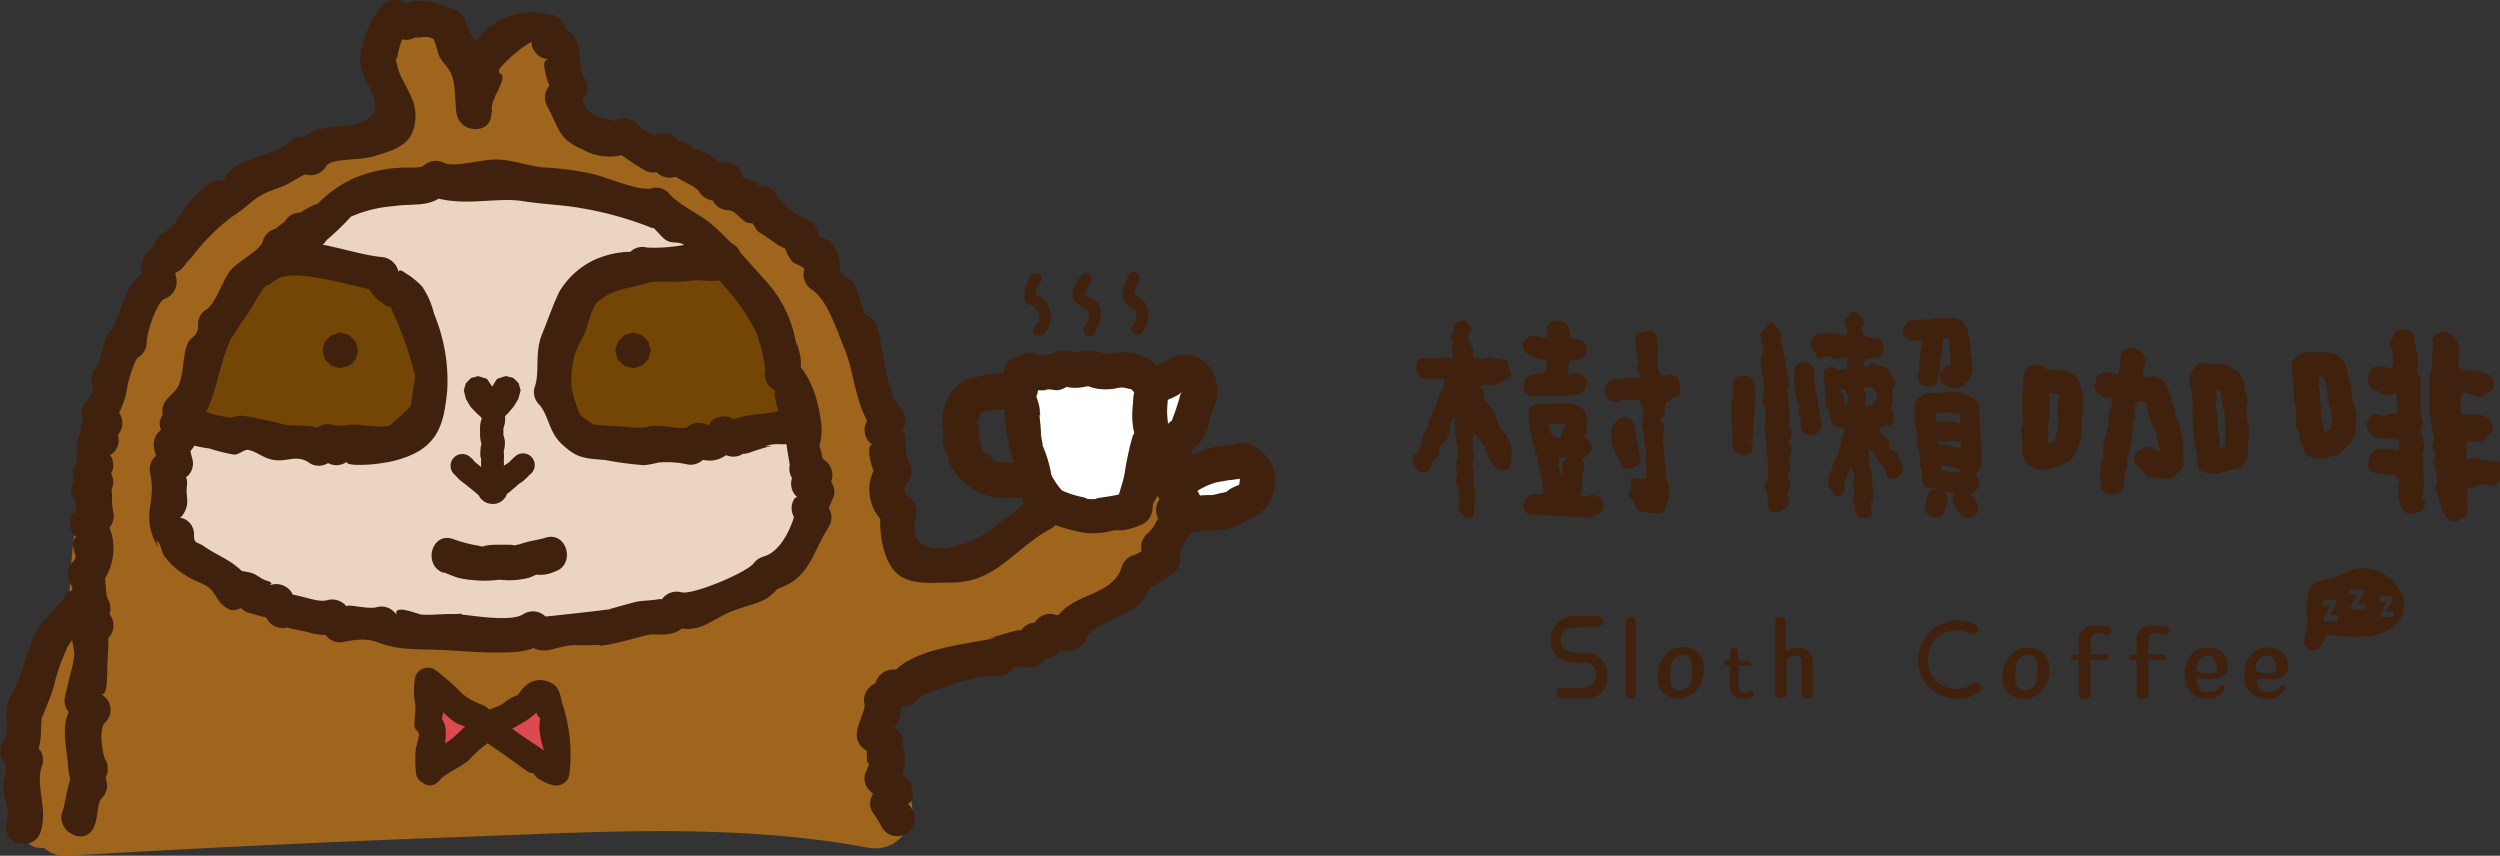 <svg xmlns="http://www.w3.org/2000/svg" viewBox="0 0 213.35 73.03"><rect x="0" y="0" width="213.35" height="73.03" fill="#333333" stroke="none"/><defs><style>.cls-1{fill:#9f651c;}.cls-2{fill:#ecd4c2;}.cls-3{fill:#734605;}.cls-4{fill:#dd494e;}.cls-5{fill:#fff;}.cls-6{fill:#40210d;}</style></defs><title>樹懶咖啡</title><g id="著色層"><path class="cls-1" d="M93.73,38.38C91.59,39.66,90.3,42.32,88.4,44s-9.48,6.76-11.48,4.53a2.9,2.9,0,0,0-1.07-.78A12.58,12.58,0,0,0,76.09,45,2.83,2.83,0,0,0,76.94,43c.08-8.84-3-17.83-9.81-23.76a29.78,29.78,0,0,0-10.47-5.52c-2.49-.83-6.69-1.32-7.79-4-.73-1.82-.39-3.77-1.45-5.55a3,3,0,0,0-2.59-1.48c-3.1.08-4.16,2.49-4.44,5.2-.16-1.45.13-3.32-1-4.88a3.86,3.86,0,0,0-4.94-1.4C32.27,2.66,32.36,4.83,32.62,7c.1.75.23,1.49.39,2.23.1.29.18.53.25.75-1.5,1-4.59,1.26-6.35,1.75a2.84,2.84,0,0,0-1.52,1,3,3,0,0,0-.89.06c-8.92,2-13.57,13.52-15.91,21.35A71.38,71.38,0,0,0,5.87,53.79a1.37,1.37,0,0,0-1.32.07c-2.12,1.62-2.13,5-2.4,7.46a33,33,0,0,0-.4,7.42,1.6,1.6,0,0,0-.38,1,1.38,1.38,0,0,0,.54,1.12h0a1.53,1.53,0,0,0,1.5,1.5h.35a2.6,2.6,0,0,0,2,.67q16.91-1,33.82-1.61c11.48-.42,23.15-1.19,34.51.92,3.78.7,5.39-5.08,1.6-5.78-.43-.08-.86-.14-1.29-.21.65-2.19,1.19-4.41,1.65-6.66a4.09,4.09,0,0,0,.06-1c4.9,0,9.39-1.78,13.94-4.11s10.12-5.84,10.57-11.49C100.93,39.27,97.28,36.26,93.73,38.38ZM45.31,65.21a3.12,3.12,0,0,0-.63-1,4.12,4.12,0,0,0-5.11-.66,3.34,3.34,0,0,0-1.39,1.92l-2,.07A37.36,37.36,0,0,0,36,60.93c-.06-.41-.12-.83-.19-1.25,1.79.32,3.22,1.44,5.12,1.87a7.23,7.23,0,0,0,3.14-.06c.53-.12,1.26-.49,2-.7l1.35,4.35Zm20-14.93a22.55,22.55,0,0,1-6.7,2,2.93,2.93,0,0,0-2.36,1.41,23.17,23.17,0,0,0-6.59.51,2.32,2.32,0,0,0-1.21.63,11.33,11.33,0,0,0-5,.6c-1.58.41-1.69-.05-3.17-.76a11.46,11.46,0,0,0-4.24-1,8.2,8.2,0,0,0-4.78.77,5.39,5.39,0,0,0-2.06-1.77c-3.92-1.92-8.87-2.69-13.06-3.92-.1,0-.19,0-.28,0a44.86,44.86,0,0,1-.18-5.43c.19-7.19,1.72-17.12,8.3-21.39a2.9,2.9,0,0,0,1.32-3.1c.26-.09.52-.16.79-.23a2.66,2.66,0,0,0,1.57-.91,3.13,3.13,0,0,0,.84-.11c2.38-.65,6.57-1,9-2.51a12,12,0,0,0,6,1.15,3.12,3.12,0,0,0,1.73-.58c.09.07.16.14.26.21C48.7,18,53.11,18.68,56.7,20A20.75,20.75,0,0,1,67,28.36a3.11,3.11,0,0,0-.27,1.89c.5,3.2,1.78,6.23,2.6,9.35a3,3,0,0,0-.27.93A22.49,22.49,0,0,1,65.31,50.28Z"/><path class="cls-2" d="M49.37,26.17l.05,0h-.05Z"/><path class="cls-2" d="M66,36.15c-5.07-1.35-10,2-14.89,2.91-.62-.31-1.23-.62-1.86-.92a62,62,0,0,0-1.89-6.37l-.09-1a3.12,3.12,0,0,0-.64-1.66,2.32,2.32,0,0,0,1.67-1.31,8.31,8.31,0,0,1,.48-.94l.13-.18.17-.19c.1-.1.2-.2.31-.29h0l0,0,0,0c.32-.29.18-.08,0,0,.28-.11.64-.41.9-.53a3,3,0,0,0,1.46-3c1.47,0,3,.12,4.25.07,3.29-.13,3.77-4.52,1.43-5.7a2.55,2.55,0,0,0-1.92-.54c-5.85.53-11.74-.88-17.62-.77-3.76.07-9.4-.39-12.07,2.81A3,3,0,0,0,28,23.59c1.91.17,4.91-.15,6.56.83,2.25,1.34,2.16,3,2.26,5.67a36.86,36.86,0,0,1-.83,8,21.07,21.07,0,0,0-7.14-1,55.81,55.81,0,0,0-9.82,1c-2.13-1.38-5.43.84-4.47,3.49A2.54,2.54,0,0,0,14.1,44a9.48,9.48,0,0,0,4.08,4.87A9.33,9.33,0,0,0,21.24,50a2.79,2.79,0,0,0,2.39,1.33c.84,0,1.69,0,2.54,0a3.34,3.34,0,0,0,.69.3,33.11,33.11,0,0,0,12.47.73,2.8,2.8,0,0,0,1.12.8,2.84,2.84,0,0,0,2.7,1.75A13.29,13.29,0,0,0,46,54.35a3,3,0,0,0,.75.19c7.5.93,18.85-4.34,22.16-11.44C70.26,40.19,69.24,37,66,36.15Z"/><path class="cls-3" d="M36,29.28c-1.18-2.41-3.38-6.79-6.69-5.39-2.53-1.17-5.7-1.92-6.69.26l-.06.18a3.3,3.3,0,0,0-1.49.45c-1.31.75-1.7,2.28-1.64,4C18,30.32,16.83,32.3,17.18,34c0,.11-.07.21-.1.32A1.55,1.55,0,0,0,19,36.16c3.29,2,8.64,1.31,12.1,1.1a1.47,1.47,0,0,0,1-.43,1.2,1.2,0,0,0,1.16.12c2.1-.81,2.59-2.76,2.27-4.91,0-.24-.1-.48-.16-.71A1.56,1.56,0,0,0,36,29.28Zm-6.17.46a2.41,2.41,0,0,1,.28,1.08c0,.13,0,.22,0,.3a3.91,3.91,0,0,1-1.46-1A1.62,1.62,0,0,0,29.11,29c.17.11.34.22.5.34A3.79,3.79,0,0,1,29.79,29.74Z"/><path class="cls-3" d="M66.83,30.79c-2.39-5.41-7.58-10.14-12.78-7.52a1.37,1.37,0,0,0-1,0c-1.44.47-2.93,1.13-3.56,2.63a5.79,5.79,0,0,0-.29,2.76.58.58,0,0,1-.05.14,8.45,8.45,0,0,0,.16,6.49,3.31,3.31,0,0,0,3.13,1.86,1.78,1.78,0,0,0,.3.17c1.92.8,4.26.66,6.29.7s4.32.26,6.14-.64C68.06,36,68,33.36,66.83,30.79Z"/><path class="cls-4" d="M36.89,61.7a10,10,0,0,1,.32,1.44,1.5,1.5,0,0,0,1.84,1,1.53,1.53,0,0,0,1.05-1.84,8.81,8.81,0,0,0-.32-1.44,1.5,1.5,0,1,0-2.89.8Z"/><path class="cls-4" d="M44,63.64l1.25.74a1.52,1.52,0,0,0,2.2-1.7A8,8,0,0,0,47,61.19a1.53,1.53,0,0,0-1.84-1,1.5,1.5,0,0,0-1,1.84,9.49,9.49,0,0,1,.45,1.49l2.2-1.69-1.24-.74A1.5,1.5,0,0,0,44,63.64Z"/><path class="cls-5" d="M100.28,32.17a1.54,1.54,0,0,0-1.84,1,21.49,21.49,0,0,0-1.12,3.43c-.44,1.88,2.45,2.68,2.9.8A20.49,20.49,0,0,1,101.33,34,1.51,1.51,0,0,0,100.28,32.17Z"/><path class="cls-5" d="M107.89,40.79a1.51,1.51,0,0,0-1.84-1,9,9,0,0,1-3.12.58,1.5,1.5,0,0,0,0,3,11.64,11.64,0,0,0,3.92-.69A1.52,1.52,0,0,0,107.89,40.79Z"/></g><g id="圖層_1" data-name="圖層 1"><path class="cls-6" d="M65.92,50.38c3.18-.84,3.27-3,4.83-5.46a1.5,1.5,0,0,0,0-1.52c-.51-1-.15.76-.11.23a8.5,8.5,0,0,1,.51-1.24,1.49,1.49,0,0,0-.39-1.46c-.22-.23-.44-.45-.67-.66l.23,1.82c.18-.27.36-.53.53-.8a1.56,1.56,0,0,0-.54-2.06l-.75-.56.69,1.7a6.26,6.26,0,0,0-.32-2.32,5.09,5.09,0,0,0,.18-1.69c-.21-2-.92-4.67-2.65-5.8l.69,1.69a3.81,3.81,0,0,0,0-2.45c-.36-1.78.1.78-.27-.79a10.34,10.34,0,0,0-2.72-5.24c-1.31-1.48-2.56-2.89-4-4.25s-3-1.8-4.12-3.06a1.47,1.47,0,0,0-1.46-.39c-.8.28-3.66-.83-4.59-1.12a23.56,23.56,0,0,0-4.64-.66c-1.4-.16-2.59-.65-4-.68-1.25,0-3.57.67-4.41.31a1.56,1.56,0,0,0-1.81.23c-.14.13-.59.16-1.44.15a11.74,11.74,0,0,0-4.56.94,10.43,10.43,0,0,0-3,2.13,7.61,7.61,0,0,0-1.5.77,1.48,1.48,0,0,0-1.3.74l-.84.65a1.5,1.5,0,0,0-1.05,1c-.16.83-2,1.67-2.71,2.48s-1.33,2.92-2.1,3.39a1.5,1.5,0,0,0-.74,1.3c.09,1.06-.63.94-.92,1.72-.4,1.07-.26,2.39-.72,3.44-.33.74-1.11,1.05-1.35,1.83-.14.47.12,1.13,0,1.55-.3.86,1-.44-.05.37a1.58,1.58,0,0,0-.69,1.69c.43,1.87.57.25.05.69a1.51,1.51,0,0,0-.38,1.46c.51,2.44-.76,3.45.47,5.91.54,1.09-.31-.78.27,0,.19.27.21.73.44,1.06a6,6,0,0,0,1.88,1.71c.57.4,1.49.65,1.92,1,.73.58.67,1.4,1.82,1.9.46.19,1-.29,1.28-.18-.95-.32.06.38.16.41,1.2.26,1.64.64,2.95.43l-1.69-.68c.15.28.31.57.48.85a1.53,1.53,0,0,0,1.69.69s.65.18,1.75.38a4.11,4.11,0,0,0,2.57.08l-1.69-.69.82,1.06a1.49,1.49,0,0,0,1.46.38c2.71-.52,2.45.25,4.81.55,1,.13,2.49.1,3.71.17,1.49.07,2.87.22,4.42.2,1.06,0,2.78.08,4-.82l-1.81-.23c1.67,1.42,2.25.76,3.93.47.47-.09,1.66,0,2.2-.06,1.1,0,0,.15,1.07,0s3.33-.85,3.78-.89c1-.09,2.25.41,3.5-1.4l-1.69.68c2.46.81,3.31-.62,5.43-1.38s2.65-.52,4.15-2.47c1.17-1.53-1.43-3-2.59-1.51-.63.82-5.3,2.76-6.19,2.47a1.54,1.54,0,0,0-1.7.69c-.8,1.17,1.16-.32-.37-.07-.59.1-1.22.08-1.83.21C53,51.7,51.94,52,52,52c-1,.14-5.43.63-5.45.61a1.53,1.53,0,0,0-1.82-.24c-1,.74-4.12.19-5.4.07s-2.36.09-3.45,0a11.69,11.69,0,0,0-1.4-.4c-1.28-.14-.19.84-.87.16a1.48,1.48,0,0,0-1.46-.38c-.8.22-2.86-.4-2.52,0A1.58,1.58,0,0,0,28,51.2c-1.07.35-2.8-.78-4.32-.46l1.7.69c-.17-.28-.33-.56-.48-.85a1.56,1.56,0,0,0-1.69-.69c-1.13.18.75,0-.52-.36-.47-.15-.78-.53-1.32-.66-2.48-.58.66.92-1.22-.56-.88-.7-1.86-1.06-2.74-1.69-.52-.38-.89-.17-.85-1a1.47,1.47,0,0,0-.75-1.3c-1.18-.51-.52.55.05-.87.26-.66,0-1.18.08-1.84.16-1.58-.55-.49.09-1a1.48,1.48,0,0,0,.38-1.46c-.13-.51-.26-1-.38-1.54l-.69,1.7a4.11,4.11,0,0,0,1.77-2.54c.34-.94-.48-.47-.42-.66.13-.35.88-.83,1.08-1.3.94-2.26,1.05-4.25,2.17-6.38-.64,1.23.42-.58.95-1.29s1.39-2.35,1.72-2.68,1.34-.72,1.85-1.21.49-1.07.78-1.36c-.42.41,1.78-.64,1.33-.66a1.5,1.5,0,0,0,1.3-.74,21.79,21.79,0,0,0,2.08-2,11.18,11.18,0,0,1,3.65-.9c1.83-.28,3.11.21,4.62-1.23l-1.82.24c2.68,1.18,5.82.2,8.11.55,1.75.28,3.77.36,5,.6a29.2,29.2,0,0,1,5.94,1.63c.38.18.39.05,0-.14.55.28.87.91,1.39,1.25s1,.08,1.49.38a19.19,19.19,0,0,1,3.39,3.46,15.67,15.67,0,0,1,2.86,4.16,14.32,14.32,0,0,1,.73,3.05,1.54,1.54,0,0,0,.69,1.7c.47.31-.1-.22.21,1.05.18.73.43,1.47.62,2.21.36,1.41,0,0,.22.94,0,.17.35,2.26.35,2.22A1.59,1.59,0,0,0,68,41.26l.75.57-.53-2.06c-.17.27-.35.54-.53.8A1.51,1.51,0,0,0,68,42.39c.64.61.13-.33-.24.22a1.53,1.53,0,0,0,0,1.52s-.82,2.89-2.6,3.36A1.5,1.5,0,0,0,65.92,50.38Z"/><path class="cls-6" d="M23.47,23.94c1.42-1.3,7.34.75,9.11.95l-1.44-1.1a3.68,3.68,0,0,0,1.56,2.12c1.19,1,0-1.11.87.82a31.83,31.83,0,0,1,1.86,5.35c0,.12-.37,2.49-.37,2.5-.15.4-2.06,1.84-1.59,1.67-1.11.39-2.59-.1-3.64,0a9,9,0,0,1-1,.08c-1.5-.12,1.1.9-.09.06a1.53,1.53,0,0,0-1.82.23l-.75.59L28,37c-1.26-.94-2.29-.55-3.65-.75a36.87,36.87,0,0,0-3.7-.78c-.52,0-.84.2-1.11.17A15.07,15.07,0,0,1,17.1,35c-1.23-.34-1.79-1-3,.16-1.42,1.32.71,3.44,2.12,2.12-.51.47-1.69-.25-.31.54a8.93,8.93,0,0,0,1.95.45A14.43,14.43,0,0,0,20,38.8c.38,0,.89-.47,1.17-.41.89.19,1.38.82,2.43.89s1.85-.49,2.85.26a1.51,1.51,0,0,0,1.82-.23l.75-.59L27.25,39l.7.49a1.48,1.48,0,0,0,1.52,0c.8-.53-.76.15,1,.18a11.93,11.93,0,0,0,2.25-.17,9.15,9.15,0,0,0,2.21-.6c2.68-1.09,3-3.21,3.24-5.63a14.79,14.79,0,0,0-1.13-6.49,7.17,7.17,0,0,0-1-2.31,6.56,6.56,0,0,0-1.43-1.16c-1.09-.82-.24.85-.65-.28a1.59,1.59,0,0,0-1.45-1.1c-3.55-.4-8.25-2.79-11.23-.07-1.43,1.3.69,3.42,2.12,2.12Z"/><path class="cls-6" d="M61.46,20.8c-1.07.41.45.15-.09.15-.25,0-.62-.27-.92-.3a12.75,12.75,0,0,0-2.17.27,13.9,13.9,0,0,1-3.05.21,1.49,1.49,0,0,0-1.46.38c-.48.4,1-.1-.5,0a8.07,8.07,0,0,0-2.6.69,7,7,0,0,0-2.91,2.65c-.54,1.08-1,2.45-1.47,3.59-.72,1.7-.18,3.38-.68,4.65A1.5,1.5,0,0,0,46,34.51c.88,1,.8,2.37,2,3.44,1.33,1.24,2,1.15,3.72,1.32A27,27,0,0,0,55,39.7a10.91,10.91,0,0,0,1.21-.23,8.26,8.26,0,0,1,2.39.15A1.52,1.52,0,0,0,60,39.23l.65-.6-1.82.23c1.62.72,2.75.64,3.93-.77L61,38.32c.27.16.55.31.83.46a1.56,1.56,0,0,0,1.81-.23c1-.79-1.3.56.36.07a15,15,0,0,1,1.44-.46c1.19-.25-.9.09.26-.19.82-.18,1.38.11,2.23-.24,1.76-.74,1-3.64-.8-2.9-2,.85-3.74.14-5.61,1.6l1.82-.24-.83-.46a1.51,1.51,0,0,0-1.81.24c-.48.57.34.59-.3.3a1.56,1.56,0,0,0-1.81.24c-1,1,1.16-.23,0,0a5.38,5.38,0,0,1-1.33-.06,9.22,9.22,0,0,0-1.66-.1,5.6,5.6,0,0,1-1.89.11c-1-.12-1.84-.1-2.8-.2-1.26-.13.74.55-.35-.11a4.77,4.77,0,0,1-1.06-.78,10.78,10.78,0,0,1-.72-2.27c-.26-1.07.09.77,0,.17a10.58,10.58,0,0,1,0-1.49,6.7,6.7,0,0,1,1-3.07c.38-.78.55-1.95,1-2.66.6-1-.66.57.08-.16A6.87,6.87,0,0,1,52,25.08a7.59,7.59,0,0,1,1.85-.56c.47-.12,2.84-.71,1-.36,1.22-.23,2.82,0,4.1-.21,1-.15,1.92.29,3.33-.26,1.78-.69,1-3.59-.8-2.89Z"/><polygon class="cls-6" points="30.55 29.91 30.36 30.67 29.79 31.21 29.04 31.42 28.28 31.21 27.72 30.66 27.52 29.91 27.73 29.15 28.28 28.6 29.04 28.38 29.79 28.6 30.34 29.15 30.55 29.91"/><polygon class="cls-6" points="55.53 29.91 55.34 30.67 54.77 31.21 54.02 31.43 53.27 31.21 52.7 30.67 52.51 29.91 52.72 29.15 53.27 28.6 54.02 28.38 54.78 28.6 55.33 29.15 55.53 29.91"/><polygon class="cls-6" points="42 36.43 41.23 35.76 40.66 35.25 40.14 34.7 39.76 34.04 39.58 33.31 39.76 32.7 40.2 32.26 40.81 32.1 41.56 32.33 42 32.99 42.42 32.33 43.18 32.09 43.8 32.25 44.26 32.7 44.43 33.32 44.23 34.05 43.84 34.69 43.35 35.27 42.8 35.79 42 36.43"/><path class="cls-6" d="M42.06,40.82a1,1,0,0,1-1-1c0-.14,0-.21,0-.27a3.81,3.81,0,0,1,0-.41A.76.76,0,0,0,41,39a2.67,2.67,0,0,1,0-.5,2.23,2.23,0,0,1,.09-.63,2.39,2.39,0,0,1-.12-.73c0-.12,0-.18,0-.24a4.1,4.1,0,0,1,0-.43,1.84,1.84,0,0,1,.15-.74,1.66,1.66,0,0,1-.11-.63,1,1,0,0,1,2,0,2.22,2.22,0,0,1,.1.68,1.84,1.84,0,0,1-.15.74c0,.07,0,.13,0,.19a4.1,4.1,0,0,1,0,.43,1.8,1.8,0,0,1,.13.68,2.23,2.23,0,0,1-.09.63,1.46,1.46,0,0,0,0,.22,2.76,2.76,0,0,1,0,.5c0,.14,0,.21,0,.28a3.45,3.45,0,0,1,0,.4A1,1,0,0,1,42.06,40.82Z"/><path class="cls-6" d="M42.05,43a1.28,1.28,0,0,1-1.19-.72l-.21-.19-.29-.24-.19-.16a3.17,3.17,0,0,1-.35-.28l-.21-.16L39.28,41a4.58,4.58,0,0,1-.33-.34l-.16-.16A1,1,0,1,1,40.12,39a2,2,0,0,1,.33.33l.16.16.21.17.33.27.19.15c.09.07.18.13.35.28l.23.2.07.06.19-.16.19-.14a3.71,3.71,0,0,1,.28-.25l.23-.2a2.25,2.25,0,0,1,.44-.33.38.38,0,0,0,.11-.08,1.64,1.64,0,0,0,.19-.19l.3-.28a1,1,0,1,1,1.34,1.48,1.64,1.64,0,0,0-.19.19l-.3.28a1.89,1.89,0,0,1-.44.32l-.11.09-.28.25a1.49,1.49,0,0,0-.23.2c-.17.15-.26.21-.35.28l-.1.08a1.26,1.26,0,0,1-1.2.85Z"/><path class="cls-6" d="M8,70.61c.41-.85.25-2.1.7-2.51a1.47,1.47,0,0,0,.38-1.46L9,66.36a1.53,1.53,0,0,0,0-1.52c-.23-.31-.64-2.71,0-3.2a1.5,1.5,0,0,0,0-2.12c-.78-.67,0,.31.09-1.07.07-.63.06-1.15.08-1.8s.08-1.26.08-1.87c0-1.59-1.13.76,0-.35a1.52,1.52,0,0,0,0-2.12l-.79-.74v2.12L9,53a1.56,1.56,0,0,0,.23-1.82c-.32-.56-.06-1.88-.61-2.89l-.23,1.82a4.89,4.89,0,0,0,.16-6.44v2.12a6,6,0,0,1,.72-.7,1.49,1.49,0,0,0,.38-1.46,6.93,6.93,0,0,1-.09-1.44c-.13-1.7-.91.75-.1-.29a1.53,1.53,0,0,0,0-1.52c-.44-.81-.43.81,0,.07a1.48,1.48,0,0,0,0-1.52c-.39-.67-.24.22.23-.31a1.49,1.49,0,0,0,.38-1.46c-.3-.8-.7.7-.06,0a1.51,1.51,0,0,0,.23-1.81c-.17-.29-.35-.57-.52-.85l-.23,1.81a7.48,7.48,0,0,0,1.43-3.64c-.41,1.71.42-1.92.86-2.16a1.5,1.5,0,0,0,.74-1.29c0-.9.89-3.45,1.51-3.71a1.55,1.55,0,0,0,1-1.85c-.2-.71.05-.08.79-1.1,1.11-1.55-.52.59.58-.66a17.78,17.78,0,0,1,3.38-3.39c1.89-1.24,1.62-1.48,3.13-2.15.57-.25,1-.34,1.65-.66.36-.18,1.15-.7,1.6-.87,1-.38-1.35-.31-.05.07a1.53,1.53,0,0,0,1.7-.69c.37-.72,2.74-.5,3.91-.83,2.06-.6,3.74-1,3.74-3.6,0-1.48-1.28-2.92-1.53-4.06s-.22-.14,0-1a7.64,7.64,0,0,1,1-2.56l-2.06.54q.48.26,1,.48A1.57,1.57,0,0,0,35.71,3c-.64.51.56-.09,1.2.29s.43.19,0-.2a8.74,8.74,0,0,1,.48,1.47c.38,1,1.06,1.1,1.32,2.43.12.63.16,1.86.23,2.58.21,1.87,3.08,2,3,0,0-1.12.59-1.67.88-2.63s-.48-.39-.18-1.09a11.24,11.24,0,0,1,2.71-2.29A1.55,1.55,0,0,0,46.48,5c1.11.22-.3-.37,0,.88a6.14,6.14,0,0,0,.9,2.35l.24-1.82-.69.85a1.58,1.58,0,0,0-.23,1.82c1,1.78.88,2.78,3.07,3.7a4.58,4.58,0,0,0,4.3.09l-1.82-.24A24.16,24.16,0,0,0,55,14.52a1.51,1.51,0,0,0,1.51,0l.94-.41-2.05-.54c.15.28.29.57.43.86a1.55,1.55,0,0,0,1.69.69l.86-.17-1.7-.69c.76,1,2.66,1.53,3,2.11a1.51,1.51,0,0,0,1.69.69l1-.26-1.85-1.05c.07.36.14.72.2,1.09a1.51,1.51,0,0,0,1.45,1.1c.5,0,1,.71,1.45,1,.15.09,1.17.26.69-.09s.27.84.4.92c2,1.24,1.24,1.06,3.24,1.81l-1.1-1.44a3.42,3.42,0,0,0,.68,2.09c.25.33.87.41,1.09.7.56.7.31-1.34,0,.1a1.57,1.57,0,0,0,.69,1.7c1.38,1,2.07,3.42,2.7,4.88,1,2.29.92,5.4,2.77,7.35l-.24-1.82-.58.84a1.52,1.52,0,0,0,.53,2c.94.71-.49-.95-.3.8A5.11,5.11,0,0,0,75,41l.24-1.82a3.77,3.77,0,0,0,.71,5.8l-.69-1.69c-.38,1.53,0,4.4,1.19,5.56s3.28.86,4.82.86c3.76,0,5.37-3,8.41-4.58a1.5,1.5,0,0,0,.74-1.3c-.06-.85-.33,0,.32-.21a1.55,1.55,0,0,0,1-1.84c-.21-1.07-1,.22-.19.14A1.59,1.59,0,0,0,93,40.81c.57-1.6,3.4-.6,4.55.11s-.74-1,.33.3a18.89,18.89,0,0,1,1.75,2.38l.23-1.82c-.25.24-.5.47-.77.69a1.5,1.5,0,0,0-.23,1.81c.18.27.35.54.52.82l.54-2.05c-1.26.8-1.08,1.75-2.09,2.57a1.49,1.49,0,0,0-.39,1.46c.1.34.18.69.27,1l.69-1.7a5.77,5.77,0,0,1-1.67,1,1.48,1.48,0,0,0-1,1c-.9,2.83-5,2.08-5.94,5.19l1.45-1.1A2.32,2.32,0,0,1,90,52.44a1.52,1.52,0,0,0-1.69.69c-.42.84.88.08.08,0a1.46,1.46,0,0,0-1.29.74c.16-.29-1.1.16-2.14.44-1.54.42.67-.15-.24.16-.38.13-1.24.24-1.65.32-2.21.41-6.15,1-7.26,3.24l1.69-.69c-.3-.07-.6-.12-.9-.16a1.58,1.58,0,0,0-1.85,1c-.32.79.44-.2-.28.26a1.56,1.56,0,0,0-.69,1.69c.09.42-.64,1.69-.67,2.56a1.51,1.51,0,0,0,.74,1.3l1,.59L74.09,63A6.73,6.73,0,0,0,74,64.9c0,.35.25.34.25-.12A4,4,0,0,1,73.83,66a1.49,1.49,0,0,0,.38,1.46c.4.41.77.81,1.14,1.24l-.23-1.82c-.21.31-.43.62-.65.92a1.46,1.46,0,0,0,0,1.52,9.07,9.07,0,0,1,.8,1.3,1.5,1.5,0,0,0,2.59-1.52c-.57-1-.65,0-.15-.7a1.53,1.53,0,0,0-.24-1.82c-1.37-1.61-.42.49-.28-1.19,0-.41,0-.8,0-1.17,0-1.25-.52.64-.18-.45a1.51,1.51,0,0,0-.69-1.69c-.7-.44-.16.84.46-.85a3,3,0,0,0-.13-1.81l-.68,1.7a3.26,3.26,0,0,0,1.65-2l-1.84,1c.3,0,.61.09.91.15a1.53,1.53,0,0,0,1.69-.69c.21-.42,5.6-2.14,6.35-1.89a1.49,1.49,0,0,0,1.46-.38c.58-.62.42-.37,1.73-.35a1.5,1.5,0,0,0,1.29-.75c.48-.82-.85,0,0,0a1.44,1.44,0,0,0,1.29-.74l.41-.82-1.7.69a5.22,5.22,0,0,0,2.08.19,1.58,1.58,0,0,0,1.45-1.1c.35-1.16,3.55-1.83,4.59-3,.48-.52.78-1.4,1.22-1.84-1.42,1.46,1.3-.51,1.45-.61a1.52,1.52,0,0,0,.69-1.69,6.74,6.74,0,0,1,.83-1.68,1.53,1.53,0,0,0,.54-2c-.16-.28-.34-.55-.52-.82l-.24,1.82c.27-.22.52-.45.77-.69a1.53,1.53,0,0,0,.24-1.82c-1.27-2.32-3.3-5-6.07-5.54A5.92,5.92,0,0,0,90.13,40l1.45-1.1c-2.39.25-3.15,1.34-2.71,3.65l1-1.84a9.76,9.76,0,0,0-1.85.8,1.48,1.48,0,0,0-.74,1.3c.06.87.34-.27-.42.61a9.48,9.48,0,0,1-1.17.89A11.94,11.94,0,0,1,83,46.13c-2.45,1-5.66,1.26-4.85-2.06a1.56,1.56,0,0,0-.69-1.69.81.81,0,0,1-.1-1.09,1.54,1.54,0,0,0,.23-1.81c-.67-1.09.33-2.55-1.63-4l.54,2,.58-.84a1.53,1.53,0,0,0-.23-1.82c-1.4-1.47-1.32-5.39-2.18-7.32-.16-.36-.82-.63-.88-.77-.41-.77-.47-1.71-.88-2.46-.2-.37-1.36-1.13-1.07-.83a5.64,5.64,0,0,0-1.07-1.31l.69,1.69a3,3,0,0,0-.14-2.54c-.68-1.23-1.45-.81-1.49-1.15a1.59,1.59,0,0,0-1.1-1.45,6.36,6.36,0,0,1-2.48-2.07,1.49,1.49,0,0,0-1.29-.74c-1,.12.56,0-.95-.5a6.26,6.26,0,0,0-1.86-.45L63.57,16c-.06-.36-.13-.73-.2-1.09a1.51,1.51,0,0,0-1.84-1l-1,.27,1.69.69c-.49-.93-.83-1-1.62-1.58a8.26,8.26,0,0,0-1-.51c-.85-.47.35.91-.37,0a1.58,1.58,0,0,0-1.69-.69l-.85.16,1.69.69c-.14-.28-.28-.57-.43-.85a1.53,1.53,0,0,0-2-.54c-.14.06-.8-.19-1.61-1a1.54,1.54,0,0,0-1.81-.23c-1.12.53.55.06-.37-.12a3.91,3.91,0,0,1-1.58-.46c-.79-.55-.83-1.26-1.32-2.13L49,9.41c.24-.28.46-.56.69-.85a1.56,1.56,0,0,0,.23-1.82c-.87-1.28.38-4-2.66-4.6l1.1,1.45c0-.45-.1-.88-.18-1.32a1.5,1.5,0,0,0-1.05-1C41.71,0,38.78,4.74,39,9.6h3C41.81,8,42,7.05,41.74,5.52s-1.74-2.27-2-3.73a1.5,1.5,0,0,0-1-1C36.8.11,35.3-.48,33.59.91L35.4.67c-.32-.15-.64-.31-.95-.48A1.53,1.53,0,0,0,32.4.73,8.57,8.57,0,0,0,30.74,5C30.73,6.61,32,7.72,32,9.13c0,1.6.45-.18-.58,1a4.4,4.4,0,0,1-1.52.65c.59-.11.26-.17-.18-.09-2,.33-3.41,0-4.45,2L27,12l-.85-.25a1.51,1.51,0,0,0-1.46.39c-.8.8-2.48,1.09-3.47,1.55a6.9,6.9,0,0,0-1.47.73c-.18.19-1.29,1.7-.5,1.23.62-.36-.82-.28-1.16-.11a6.71,6.71,0,0,0-2,1.86c-.76.86-1.13,2-2.18,2.47a1.52,1.52,0,0,0-.74,1.3c-.17,1.41.53-1.25-.12-.1-.18.31-.59.47-.74.85a3.15,3.15,0,0,0-.05,2.54l1.05-1.85c-2.16.91-2.6,2.68-3.4,4.74-.56,1.45-.33.22-.83,1.41-.26.63-.64,2.41-.85,2.61a1.46,1.46,0,0,0-.38,1.46c.24.59,0,.88-.4,1.36A1.56,1.56,0,0,0,7.15,36c.17.29.35.57.52.85l.24-1.82-.61.63a1.49,1.49,0,0,0-.39,1.46c.39,1.05,0-1.23-.3.62-.12.72,0,1.47-.06,2.06s-.07-.89,0-.41c0,.22-.34.63-.32.93.13,1.69.56.06.06.71a1.46,1.46,0,0,0,0,1.51c.3.45.18.34.18.91,0,1.28.9-.87-.07.16a1.53,1.53,0,0,0,0,2.12c.74.78-.11-.53-.17.7,0,.74.48,1,0,1.5A1.53,1.53,0,0,0,6,49.78c.45.84,0,1.85.61,2.9l.24-1.82c-.21.23-.41.47-.61.71a1.53,1.53,0,0,0,0,2.12l.79.74V52.31c-1.59,1.58-.73,2-.67,3.73,0-.49-.12.73-.31,1.32,0-.08-.39,1.64-.5,2.08A1.5,1.5,0,0,0,6,60.9l.86.74V59.52c-2,1.68-1.18,3.78-1.05,5.91A5.71,5.71,0,0,0,6,66.49c-.22.6-.55,2.49-.61,2.61C4.59,70.83,7.18,72.35,8,70.61Z"/><path class="cls-6" d="M98.26,38c.08-.37.15-.75.21-1.12.09-.62,0-.43.14-.72s.17-.13.43-.61c.09-.18.4-1.11.27-.84A1,1,0,0,1,99.9,34c-.28.16.47-.19.63-.3a2.42,2.42,0,0,0,.44-.35c.37-.38-.27,0-.14.07s.89-.24,1-.25l-1.46-.38c.09.07.44.25.47.36-.38-1.37,0,.06,0,.09,0-.43,0,.46,0,.44-.07-.42.22-.71-.11,0A19.75,19.75,0,0,1,100,35.9a3.6,3.6,0,0,0-.74.72,4.78,4.78,0,0,0-.44,1.16c-.24.81-.2.06.09,0-.13,0-.42.33-.5.42a4.68,4.68,0,0,0-.65,1.35c-.71,1.79,2.19,2.57,2.89.79.09-.24.49-.74.1-.34s.28-.07.37-.18a3.93,3.93,0,0,0,.63-1.36c.2-.64.5-.5,0-.11a3.31,3.31,0,0,0,.5-.41,4.15,4.15,0,0,0,.83-1.36c.17-.47.19-1,.34-1.48-.12.37.2-.41.2-.41a3.07,3.07,0,0,0,.26-.88,3.41,3.41,0,0,0-1.15-3,2.61,2.61,0,0,0-3-.12,6.35,6.35,0,0,0-2.24,1.6,4.94,4.94,0,0,0-.88,1.31c-.09.19-.07.44-.17.63.22-.4-.29.28-.31.32a7.44,7.44,0,0,0-.65,2.6c-.4,1.89,2.49,2.69,2.89.8Z"/><path class="cls-6" d="M101.32,42.53a6.51,6.51,0,0,1,2.36-1.33,5.43,5.43,0,0,1,.68-.13l.46-.09c.41-.07-.35,0,.05,0a7.55,7.55,0,0,0,1-.15c.2,0,.82-.13.2-.17s-.08.08.07.14l-.9-.69a6.5,6.5,0,0,0,.66.9c.15.25.17.21,0-.14s-.09-.41-.09-.11c0,0,0,.77,0,.21l-.06.42c-.09.39,0,.28.28-.33,0,0-.44.46-.44.46s1-.44.13-.13a4.27,4.27,0,0,0-.65.29c-.21.11-.38.3-.58.39.39-.18-.14,0-.28,0l-.44.11c-.45.1.22,0-.39.07a9.44,9.44,0,0,0-1.3.07c-.19,0-.37.14-.56.19.47-.13-.27,0-.39,0-1.91.14-1.93,3.14,0,3a9.75,9.75,0,0,0,1.42-.22c.29-.07.3-.09,0,0h.47l.45,0a6.09,6.09,0,0,0,2.67-.7c.56-.38,0-.1.35-.26.15-.08.32-.13.48-.2a3.26,3.26,0,0,0,1.21-1,4.18,4.18,0,0,0,.56-3,4,4,0,0,0-2-2.22,2.41,2.41,0,0,0-1.73.08c.42-.13-.21,0-.3,0l-.84.13a8.6,8.6,0,0,0-2.55.89c.38-.19-.21.08-.3.11a6.54,6.54,0,0,0-.65.32,7.63,7.63,0,0,0-1.21,1c-1.43,1.31.7,3.42,2.12,2.12Z"/><path class="cls-5" d="M97.4,34.63A1.52,1.52,0,0,0,96,32.74l-.37,0a1.93,1.93,0,0,0-1.75-1,41.47,41.47,0,0,0-5,.42A1.49,1.49,0,0,0,88.33,35a1.52,1.52,0,0,0,0,.43c.3,2.35.94,5.52,3,7.08A3,3,0,0,0,95.66,42a1.33,1.33,0,0,0,.45-.71c0-.09.1-.16.14-.25a8.77,8.77,0,0,0,.53-3.43c0-.37.07-.74.09-1.12C97.09,35.82,97.26,35.15,97.4,34.63Z"/><path class="cls-6" d="M87.41,30.23l-.71.2a1.54,1.54,0,0,0-1,1.84c.06.34,0,.89.06.11,0,.33-.22.58-.24.93a3.82,3.82,0,0,0,.27,1.46c.26.76,0,.44.1-.28a5.77,5.77,0,0,0-.17.94,8.66,8.66,0,0,0,.15,1.22,12.51,12.51,0,0,0,.66,2.84c.22.69.2,1.84.49,2.64.72,2,2.83,2.69,4.53,3.13a6.27,6.27,0,0,0,3.13.09c.47-.09.6-.16.09-.09.26,0,.68,0,1,0a6,6,0,0,0,1.49-.42,1.59,1.59,0,0,0,1.1-1.45c0-.3.14-.8,0-.26.09-.29.29-.54.4-.83a9.45,9.45,0,0,0,.35-2c.06-.47.17-.78.21-1.27,0-.11.12-1.09,0-.51s.26-.36.29-.47c.31-1.14-.06-2.11,0-3.21s.26-2.21-.48-3.21a4.3,4.3,0,0,0-3-1.59c-.61-.05-1.11.17-1.63.16-.25,0-.78-.22-1.17-.26a10.39,10.39,0,0,0-1.68.15c-1,.06.68-.06-.25-.08a5.32,5.32,0,0,0-1-.06c-.14,0-1.51.62-.46.42.89-.17-.08-.17-.33-.17s-.65.15-.94.14.61.17-.26-.14c-1.82-.65-2.61,2.25-.8,2.89a3.77,3.77,0,0,0,1.69.2c.89,0-.72,0,.24-.06.25,0,.51.1.78.06a1.93,1.93,0,0,0,.73-.29c.91-.54-1-.3-.12,0a3.63,3.63,0,0,0,1.67,0c.92-.1-.34-.19.7.1a4.31,4.31,0,0,0,1.52.1c.25,0,.51-.09.76-.12.93-.08-.75-.1.23,0,.23,0,.44.1.67.12,1.21.09-.72-.47-.06-.07.14.09.43.35.42.54.06-.83-.11.11-.13.29,0,.44-.08.86-.08,1.3a6.28,6.28,0,0,0,.1,1.37c.2,1,.14-.16-.11.74A25,25,0,0,0,96,40.24c-.16,1.1-.65,2-.72,3.16L96.36,42a21.82,21.82,0,0,1-2.59.49c-1,.26.28.1-.71.1s.31.12-.63-.16a8.22,8.22,0,0,1-2-.66c-.86-.54-.61-.68-.78-1.65a11.59,11.59,0,0,0-.81-2.41c.32.77,0-.29,0-.65s-.06-.86-.1-1.29c-.09-1,.1.37,0-.63,0-.62-.28-1.08-.37-1.67.1.69.19,0,.23-.34a5.12,5.12,0,0,0-.09-1.61l-1,1.84.71-.2A1.5,1.5,0,0,0,87.41,30.23Z"/><path class="cls-6" d="M86.74,31.85a11.62,11.62,0,0,0-4.5.64,3.84,3.84,0,0,0-1.67,2.43,3.19,3.19,0,0,0-.13,1.53c.25,1.37.26-.7.06.52a2.26,2.26,0,0,0,.24,1.59c.06.11.24.67.12.23.06.21,0,.44.12.65a5.35,5.35,0,0,0,1.77,2.07c1.25,1.14,3.77,1.23,5.29.63,1.78-.69,1-3.6-.79-2.89a2.49,2.49,0,0,1-1.55.19,6.25,6.25,0,0,1-.87-.08c.42.09-.21-.07-.21-.1-.06-.28.56.62.16,0a2.58,2.58,0,0,0-.78-.65c-.4-.24-.51,0,.06.17a1.88,1.88,0,0,1-.28-.43c0,.37,0-.16,0-.26a3.3,3.3,0,0,0-.2-.61c-.1-.24-.26-.48-.38-.72L83.35,38a3.55,3.55,0,0,0,0-2.3c.18.45-.22.77.1.2.14-.25-.09.2.07-.2s.3-.63.44-.95l-.9.69a8.93,8.93,0,0,1,3.7-.54c1.93,0,1.94-3,0-3Z"/><path class="cls-6" d="M88,23.5a3.06,3.06,0,0,0-.55,2,.52.52,0,0,0,.36.49c.13,0,.35.15.47.13s-.1-.27,0,0a4.52,4.52,0,0,0,.44.76c.21.34.13-.17,0,0s0,.35-.07.5-.25.37-.38.55c-.38.51.48,1,.86.5a2,2,0,0,0,.48-1.91,3,3,0,0,0-.57-1,1.73,1.73,0,0,0-1-.46l.37.48a4.93,4.93,0,0,1,0-.94q0-.26,0,.06l.14-.22a3.42,3.42,0,0,0,.26-.4c.35-.54-.51-1-.86-.51Z"/><path class="cls-6" d="M92.32,23.47c-.61.79-1.27,1.88-.19,2.58a5.44,5.44,0,0,0,.62.39c.37.18.07.17.06-.09a4.42,4.42,0,0,0,.1.5c0,.12,0,.08,0-.12l0,.25c0,.13,0,.27-.08.4l-.3.55c-.3.56.56,1.07.87.5.39-.74.94-2,.17-2.69a2.84,2.84,0,0,0-.56-.33c-.27-.17-.56-.3-.48-.4-.07.09-.06.41.08,0,.05-.14.07-.29.12-.43-.11.32,0,.06.06-.05l.28-.36c.39-.5-.31-1.21-.71-.71Z"/><path class="cls-6" d="M96.32,23.47c-.36.72-.93,2-.08,2.51l.53.36c.14.1.23.33.11.05a1.42,1.42,0,0,1,.08.41,2.79,2.79,0,0,1,0,.61c0,.16.15-.15-.09.1a2.7,2.7,0,0,0-.25.34c-.38.53.49,1,.86.51a2.14,2.14,0,0,0,.18-2.58,2.56,2.56,0,0,0-.52-.46,1.22,1.22,0,0,0-.37-.2l-.1-.06c.16.26.21.29.16.07s0-.48.09-.66c-.09.39,0,0,.08-.07s.14-.29.21-.43c.29-.57-.57-1.08-.86-.5Z"/><path class="cls-6" d="M37.43,66.66c.65-.75,1.78-1.09,2.55-1.77a11.76,11.76,0,0,1,3-2.34,20.6,20.6,0,0,0,2-1.1,13,13,0,0,0,1.75-1.52l-1.09.28c.8.13.1.08.16-.17a2.38,2.38,0,0,0,0,.8c0,.19.38.67.31.25,0,.21-.09.71-.08,1,.09,1.73.7,1.86.37,3.56l1.38-.78A12.11,12.11,0,0,1,46,63.75a38.29,38.29,0,0,1-3.53-2.52c-.44-.35-.69-.79-1.25-1.06a5.76,5.76,0,0,1-1.74-.93,19.38,19.38,0,0,0-2.39-2.11,1.14,1.14,0,0,0-1.66.67,6.18,6.18,0,0,0,0,2.27c.07.7-.09,1.19-.06,1.88,0,.29.37.47.39.75a6.64,6.64,0,0,1-.27,1.11,11.81,11.81,0,0,0,0,2.06c.08,1.44,2.33,1.45,2.25,0-.06-1.29.43-2.56.27-3.82,0-.13-.36-1-.32-.45,0-.26.15-.66.15-1,0-.76-.42-1.48-.22-2.25L36,59.07c1.07.7,1.72,1.82,2.81,2.55.42.28.92.34,1.32.58.6.34.92.86,1.5,1.25,1.17.77,2.3,1.6,3.43,2.43.08.06.57.14.49.09s.2.36.28.41a4,4,0,0,0,1.36.62,1.14,1.14,0,0,0,1.38-.79A13.7,13.7,0,0,0,48,60.09c-.26-1-.27-1.71-1.49-2s-2,.63-2.57,1.66l1-.56A3.16,3.16,0,0,0,43,60c-.66.43-1.47.54-2.13,1-.84.6-1.6,1.45-2.37,2.1a21.61,21.61,0,0,0-2.61,1.95C34.91,66.17,36.49,67.76,37.43,66.66Z"/><path class="cls-6" d="M37.86,48.84c.38.14.77.32,1.15.44s1.32.24,1.07.19a9.22,9.22,0,0,0,2.54,0,6.78,6.78,0,0,0,2.54-.17,5.19,5.19,0,0,0,.7-.31c.6-.35-.7-.07,0,.06a3,3,0,0,0,1.48-.27c1.83-.58,1.05-3.48-.79-2.89-.66.21-1.37.25-2.4.62.41-.15-.3.06-.35.06.37,0-.07-.07-.22-.08l-1,0a5.26,5.26,0,0,0-1.19.09c-.84.22-.16,0,.06.2a2.31,2.31,0,0,0-.61-.21A11.61,11.61,0,0,1,38.66,46c-1.83-.65-2.61,2.25-.8,2.89Z"/><path class="cls-6" d="M127.79,36c-.11-.21-.13-.47-.25-.68s-.24-.42-.36-.63-.36-.34-.48-.54,0-.58-.1-.79-.31-.27-.44-.47c.26,0,.43,0,.69-.05s.53.07.78,0,.47-.31.73-.36.49-.11.58-.35-.1-.47-.16-.69,0-.63-.26-.7a8.51,8.51,0,0,1-1.41-.28c-.23,0-.48.16-.72.15s-.43-.12-.67-.12a5.42,5.42,0,0,0,0-.57c0-.2-.18-.38-.21-.57s-.19-.38-.23-.58.23-.33.23-.48a1.21,1.21,0,0,0-.37-.85c-.23-.19-.6,0-.83.11s-.27.27-.26.64c0,0,0,.09,0,.12-.07.19-.38.41-.31.65,0,.05.25.05.27.1,0,.25-.12.51-.11.76s.11.55.12.8c-.25,0-.55-.15-.8-.15s-.5.12-.75.11-.51,0-.76,0-.56,0-.69.13a1.29,1.29,0,0,0-.17.71,1.13,1.13,0,0,0,.28.63.62.62,0,0,0,.73.31,2.66,2.66,0,0,1,.75,0,4.63,4.63,0,0,1,.74,0l-.08.08c-.1.22,0,.52-.1.73s-.29.39-.38.61-.1.46-.19.68-.16.44-.25.66-.26.4-.34.62-.1.47-.18.69-.22.42-.3.64-.15.45-.23.67-.11.46-.19.68-.44.35-.52.57a1.12,1.12,0,0,0,.17.75c.11.23.28.51.49.57a.79.79,0,0,0,.79-.24c.14-.18.1-.51.23-.71s.38-.32.5-.54,0-.53.09-.75.48-.3.57-.52.21-.43.31-.65-.13-.57,0-.79.32-.29.41-.51c0,.23,0,.38,0,.61s0,.47,0,.7.14.46.15.7.11.46.12.69,0,.47,0,.7-.22.48-.21.71.16.46.17.7-.16.47-.15.7.21.46.22.69.08.47.09.7-.09.47-.08.7a.88.88,0,0,0,.3.72c.24.18.61.37.84.23s.2-.48.2-.85.08-.47.08-.71,0-.47,0-.71-.13-.47-.13-.71,0-.47,0-.71-.1-.47-.11-.71.19-.48.19-.71-.16-.48-.16-.71,0-.48,0-.71.09-.52.09-.75c.11.2.36.37.48.57s.28.39.41.59.1.5.23.69.17.46.31.65.3.37.44.56a.71.71,0,0,0,.61.19.72.72,0,0,0,.58-.19c.13-.14.11-.38.14-.61a2.57,2.57,0,0,0,.05-.73,4.78,4.78,0,0,0-.13-.74,5.93,5.93,0,0,0-.31-.68c-.1-.22-.36-.37-.48-.58S127.89,36.2,127.79,36Z"/><path class="cls-6" d="M135.31,32.31s-.05,0-.05,0a1,1,0,0,0-.51-.45.84.84,0,0,0-.67.06s0,0,0,.05-.06-.08-.08-.07-.08.06-.16.06c0-.2,0-.41,0-.62s.12-.38.14-.59a3.64,3.64,0,0,0,.74-.06.94.94,0,0,0,.63-.56,1,1,0,0,0-.08-.82.79.79,0,0,0-.69-.35c-.2,0-.39-.11-.59-.12,0-.06,0-.1,0-.16s.05-.06.05-.09h0c0-.08-.06-.15-.07-.23a.75.75,0,0,0-.17-.5c-.09-.27-.37-.36-.62-.44a1,1,0,0,0-.76,0,.89.89,0,0,0-.43.69c0,.2.06.45.05.65-.42.08-.44,0-.86-.08a.69.69,0,0,0-.71.08,1,1,0,0,0-.5.58.88.88,0,0,0,.24.75s.08,0,.1.06.07,0,.09,0,0,.05,0,.06.12.14.21.17a2.83,2.83,0,0,0,.66.26,3.45,3.45,0,0,0,.72.08c0,.22,0,.45,0,.67s-.13.23-.17.37a5.15,5.15,0,0,1-.56.16l-.59.09a.74.74,0,0,0-.49.34.91.91,0,0,0-.16.58.85.85,0,0,0,.19.58.76.76,0,0,0,.58.26l.77,0c.26,0,.52,0,.78,0h.78c.19,0,.4,0,.61,0a5.59,5.59,0,0,0,.59-.11,2,2,0,0,0,.61-.06.93.93,0,0,0,.39-.56A.81.81,0,0,0,135.31,32.31Z"/><path class="cls-6" d="M135.43,42.33a2.74,2.74,0,0,1-.55,0c.08-.32.13-.6.18-.92s-.09-.55-.06-.82.19-.51.21-.78a.77.77,0,0,0-.27-.69,1,1,0,0,0,.54-.27.9.9,0,0,0,.37-.54,1,1,0,0,0-.2-.63.79.79,0,0,0-.5-.33,2.45,2.45,0,0,0,.26-.54,4.34,4.34,0,0,0,0-.87,1.81,1.81,0,0,0-.14-.83,1.06,1.06,0,0,0-.5-.39,2,2,0,0,0-.6-.21c-.21,0-.43-.08-.63-.09s-.48,0-.72,0-.49,0-.73.07l-.72,0h-.05s0,0,0,0a1,1,0,0,0-.66.22.72.72,0,0,0-.21.62c0,.23,0,.45.06.68s0,.45.08.67.07.45.13.67.15.43.22.65,0,.48.13.69a.65.65,0,0,0,.23.26.77.77,0,0,0-.05.43c0,.3.14.58.19.87s.13.58.19.87a6.53,6.53,0,0,0,.12,1c-.27,0-.45.08-.71.07a.81.81,0,0,0-.62.18A1,1,0,0,0,130,43a1,1,0,0,0,.2.69.88.88,0,0,0,.65.25c.25,0,.51,0,.76,0s.5.06.75.07.5,0,.75,0,.5.15.75.15.5-.08.75-.08.52.09.82.09a2,2,0,0,0,.78-.23c.25-.1.53-.23.6-.54a1,1,0,0,0-.1-.75,1.06,1.06,0,0,0-.63-.36A.79.79,0,0,0,135.43,42.33Zm-1.67-3.28c-.15.13-.4.33-.42.58s0,.65-.09,1c-.05-.28-.15-.47-.2-.75s0-.57,0-.85l0,0C133.24,39.08,133.52,39,133.76,39.05Zm-.11-2.9c0,.1-.14.2-.17.3a6.58,6.58,0,0,1-.29.78,1.66,1.66,0,0,0,.06.16c-.27,0-.52-.15-.79-.18,0,0,0,0,0,0a7.7,7.7,0,0,1-.3-1,6.39,6.39,0,0,1,.75,0A6.6,6.6,0,0,1,133.65,36.15Z"/><path class="cls-6" d="M142.13,34.45c.08-.23.39-.24.53-.39s-.1-.16-.09-.17c.29,0,.61,0,.76-.17s.06-.52,0-.76,0-.61-.18-.74a2.9,2.9,0,0,0-.59-.24c-.14-.06-.26.05-.36.11a2.94,2.94,0,0,0-.51-.05c0-.27-.21-.48-.23-.75s0-.54,0-.81.08-.55.05-.81-.1-.54-.13-.8a.73.73,0,0,0-.35-.57.79.79,0,0,0-.64,0c-.21.05-.56,0-.7.19a1.15,1.15,0,0,0-.15.75c0,.24.07.48.09.73s.16.48.18.72-.12.51-.09.75.28.58.3.83c-.25,0-.6-.06-.85-.05a6.37,6.37,0,0,0-.78.11c-.27,0-.59,0-.81.07,0,0-.06,0-.07,0a1.52,1.52,0,0,0-.6.91c0,.15.09.31.17.41s0,.19,0,.25,0,0,0,0a.68.68,0,0,0,.22.12.88.88,0,0,0,.53.21c.25,0,.48-.16.73-.17l.74,0c.24,0,.41.07.66.06,0,.25.24.41.26.66s0,.5,0,.76-.1.51-.09.76.14.46.15.69,0,.47.05.7.12.46.13.69,0,.47,0,.7.07.47.08.7a2.11,2.11,0,0,0-.09.56c0,.17,0,.27,0,.47-.17-.14-.35,0-.56,0s-.53-.12-.69,0,0,.43,0,.69-.23.49-.19.71.33.39.43.58.14.48.31.62a1.54,1.54,0,0,0,.65.24,1.83,1.83,0,0,0,.67.06,2.8,2.8,0,0,0,.7,0c.3-.11.42-.53.46-.81a6.61,6.61,0,0,0,.2-.73c0-.25,0-.5,0-.75s-.26-.5-.27-.74.06-.5,0-.75-.1-.48-.12-.73,0-.5,0-.75-.12-.49-.14-.73.07-.51.05-.75.08-.5.06-.75-.26-.19-.27-.29,0-.21.06-.31.23-.35.26-.54S142.07,34.62,142.13,34.45Z"/><path class="cls-6" d="M140,39c0-.23-.12-.45-.16-.67l-.12-.67c-.05-.23-.11-.45-.15-.67s-.07-.45-.11-.68a.79.79,0,0,0-.35-.55.93.93,0,0,0-.67-.13,1,1,0,0,0-.54.4,1.26,1.26,0,0,0-.37.59,2.41,2.41,0,0,0,0,.7,3.32,3.32,0,0,0,.08.69,3.74,3.74,0,0,0,.25.66,4.24,4.24,0,0,0,.37.59s0,.06,0,.1a.86.86,0,0,0,.33.59,1,1,0,0,0,.68,0,.94.94,0,0,0,.6-.32A.83.83,0,0,0,140,39Z"/><path class="cls-6" d="M149.41,37.8c0-.23.18-.46.2-.7s0-.49,0-.73.09-.47.1-.71,0-.48,0-.72.09-.48.09-.72,0-.48,0-.72a1,1,0,0,0-.12-.59.86.86,0,0,0-.29-.64.72.72,0,0,0-.63-.2.94.94,0,0,0-.66.22,1.26,1.26,0,0,0-.22.69c0,.23,0,.47,0,.7s-.1.46-.12.69,0,.47,0,.7,0,.46,0,.7.08.46.08.69,0,.47,0,.7,0,.47,0,.7a1.11,1.11,0,0,0,.22.66,1.15,1.15,0,0,0,.61.28.73.73,0,0,0,.65-.06.85.85,0,0,0,.26-.61c0-.09,0-.19,0-.28h.07S149.41,37.82,149.41,37.8Z"/><path class="cls-6" d="M152,29.12c0-.14,0-.3,0-.44a.86.86,0,0,0-.3-.59c-.18-.2-.3-.53-.54-.53s-.38.31-.55.51-.38.31-.37.61c0,0,.16,0,.16.05s-.19.32-.14.53c0,0,.21.08.22.13,0,.23-.09.48-.08.71s-.16.48-.16.72.08.47.09.7.1.47.11.71.1.47.1.7-.1.48-.09.71-.09.48-.08.72.31.46.32.69-.05.48,0,.71-.13.48-.12.72.09.46.1.7.07.47.08.71,0,.47,0,.7.11.47.12.71l0,.7c0,.24,0,.48,0,.71s-.29.48-.28.72.22.46.23.7,0,.47.06.71a1.21,1.21,0,0,0,.12.7c.17.21.43.16.66.15a.64.64,0,0,0,.57-.24c.13-.16.45-.31.47-.6s-.18-.5-.16-.74.25-.47.26-.71-.27-.5-.25-.75.23-.47.24-.71-.13-.49-.12-.73.23-.48.23-.72-.23-.49-.23-.74.23-.48.23-.72-.22-.48-.22-.72.07-.49.07-.73-.06-.48-.07-.72-.06-.48-.07-.73-.06-.47-.08-.71.25-.51.22-.75-.16-.48-.19-.72-.13-.47-.16-.71,0-.48-.09-.72-.09-.47-.14-.71S152,29.35,152,29.12Z"/><path class="cls-6" d="M155.11,34.1c0-.21-.12-.43-.17-.67s-.08-.46-.11-.69a2.07,2.07,0,0,1,0-.7.88.88,0,0,0-.09-.65,1,1,0,0,0-.54-.4.88.88,0,0,0-.66,0,.75.75,0,0,0-.38.55,3.41,3.41,0,0,0-.05.78,6.64,6.64,0,0,0,.05.77c0,.26.08.51.13.77s.17.43.21.65,0,.47,0,.69.11.44.15.67,0,.46.05.68a.76.76,0,0,0,.44.52.86.86,0,0,0,.65.07,1,1,0,0,0,.51-.43.86.86,0,0,0,.15-.64c0-.22-.1-.44-.14-.66s-.07-.45-.11-.68S155.15,34.32,155.11,34.1Z"/><path class="cls-6" d="M162.14,39.26c-.12-.19-.16-.43-.29-.62s-.45-.24-.58-.42,0-.53-.15-.72-.44-.24-.57-.42-.11-.35-.25-.53c.25,0,.39-.2.63-.21s.43,0,.55-.19a1.2,1.2,0,0,0,.15-.63,1.12,1.12,0,0,0-.26-.61c0-.23.14-.51.16-.77s-.08-.49-.07-.74.32-.52.29-.76-.31-.47-.4-.68a1.25,1.25,0,0,0-.37-.62,1.4,1.4,0,0,0-.58-.11c-.2,0-.41-.24-.61-.23s-.41.27-.59.28,0-.08-.1-.08c0-.19,0-.35,0-.54.26,0,.52-.12.78-.11s.43,0,.55-.16a1.27,1.27,0,0,0,.32-.63,1.37,1.37,0,0,0-.21-.7c-.12-.19-.42-.19-.67-.21s-.49-.15-.77-.16c0-.2-.21-.32-.21-.52s.21-.4.21-.6a.94.94,0,0,0-.31-.58c-.15-.19-.31-.41-.52-.41s-.4.2-.54.39a1,1,0,0,0-.27.6c0,.19.2.37.2.55s-.13.36-.13.54c-.25,0-.48-.15-.73-.17s-.5,0-.74-.06-.5,0-.75,0-.44.24-.56.42a1.19,1.19,0,0,0-.27.63c0,.23.23.41.35.58s.22.53.47.55.51-.23.76-.21.49.26.74.27.6-.2.86-.19c0,.26,0,.69,0,.95-.3,0-.66.11-1,.16,0,0,0-.24,0-.24a1,1,0,0,0-.89.14c-.18.15-.18.48-.16.83s.14.45.16.68-.06.47,0,.7,0,.47,0,.7.28.41.34.63,0,.47.09.69a.86.86,0,0,0,.21.39.52.52,0,0,0,.57.38c.19,0,.27.14.45.14-.09.23-.11.41-.2.64s-.1.5-.19.73-.11.49-.19.73-.26.44-.34.67-.13.49-.22.72-.15.48-.23.72a.89.89,0,0,0,0,.6.84.84,0,0,0,.31.48c.18.16.33.5.53.44a.92.92,0,0,0,.53-.56c.12-.31-.16-.41,0-.73s.14-.3.25-.62a2.32,2.32,0,0,1,.34-.59c0,.22.21.45.22.68s-.13.47-.12.69.1.45.11.68-.15.47-.13.7.2.44.22.67a1.45,1.45,0,0,0,.14.67.94.94,0,0,0,.65.24.73.73,0,0,0,.66-.22c.11-.14-.09-.41-.1-.68l0-.43s.13-.05.13-.07c0-.25.11-.52.09-.78s-.1-.5-.12-.76,0-.51,0-.77-.24-.49-.26-.75,0-.52,0-.77,0-.48-.05-.74c.14.2.36.3.5.5s.22.45.36.65.33.37.47.57.13.5.26.71a.63.63,0,0,0,.59.2.67.67,0,0,0,.49-.28.94.94,0,0,0,.29-.62A1.38,1.38,0,0,0,162.14,39.26Zm-4.69-4.57c-.06-.24,0-.49-.06-.74s-.32-.51-.35-.76c.15,0,.31.12.47.1,0,.25.21.4.22.65s-.16.47-.15.72C157.5,34.66,157.53,34.69,157.45,34.69Zm2.23-1.61c.13,0,.16.05.3.05,0,.26.25.47.23.74s-.29.4-.33.65c-.26,0-.47.18-.73.18,0-.26.14-.58.13-.84S159,33.27,159,33C159.2,33,159.5,33.08,159.68,33.08Z"/><path class="cls-6" d="M168.14,29.21c0-.2-.1-.42-.15-.64a4.64,4.64,0,0,0-.17-.64,1.6,1.6,0,0,0-.38-.54,1.36,1.36,0,0,0-.63-.23,3.39,3.39,0,0,0-.78,0c-.27,0-.53,0-.78,0s-.32.08-.64.1-.33,0-.65,0l-.65.05a.91.91,0,0,0-.61.27,1.08,1.08,0,0,0-.29.62.85.85,0,0,0,.26.62.68.68,0,0,0,.59.26l.86-.05c-.05.26-.12.51-.16.76s-.09.52-.14.77,0,.53,0,.78-.14.51-.18.77a.8.8,0,0,0,.24.66,1,1,0,0,0,.65.2.85.85,0,0,0,.66-.16,1.2,1.2,0,0,0,.21-.65c0-.22.15-.43.18-.65s0-.45,0-.67.13-.43.17-.65,0-.46,0-.68.11-.45.15-.67a3.08,3.08,0,0,1,.42,0c-.05,0,0,.23,0,.33s.06.52.1.77a7.92,7.92,0,0,1,.05.85c0,.1,0,.2,0,.31s0,.07,0,.1a.78.78,0,0,0-.66.3,1,1,0,0,0-.27.71.92.92,0,0,0,.41.64,1.44,1.44,0,0,0,.75.28,1.4,1.4,0,0,0,1.33-.75,2.15,2.15,0,0,0,.27-.76,4.37,4.37,0,0,0,0-.81c0-.27-.1-.54-.14-.8S168.19,29.45,168.14,29.21Z"/><path class="cls-6" d="M168.56,40.56a1.09,1.09,0,0,0,.32-.47,2.06,2.06,0,0,0,.24-.63c0-.22,0-.45,0-.68s0-.47,0-.69-.08-.47-.09-.67,0-.45,0-.69-.09-.44-.1-.67.05-.46,0-.68,0-.47,0-.68a1.5,1.5,0,0,0-.38-.59,1.76,1.76,0,0,0-.58-.35,3.16,3.16,0,0,0-.63-.24,5.07,5.07,0,0,0-.68-.11c-.23,0-.47.06-.69.06s-.46.05-.68.06-.48,0-.68,0a1,1,0,0,0-.72.39c-.18,0-.28.2-.39.34a.68.68,0,0,0-.09.49c0,.23,0,.47,0,.7s0,.48,0,.71.13.45.16.68,0,.47,0,.71.12.45.14.68.09.46.12.69,0,.48,0,.71.17.45.21.68-.06.48,0,.71a.9.9,0,0,0,.43.6,1,1,0,0,0,.7,0c.1.12.24.12.4.15s.41.16.62.2l.63.12c.22,0,.45-.11.66-.1s.42.17.64.18.44-.24.59-.41a.76.76,0,0,0,.19-.62A.78.78,0,0,0,168.56,40.56Zm-1.21-2.33c-.2,0-.44-.06-.64-.09s-.4-.14-.6-.14a4.3,4.3,0,0,0-.62,0s0,0,0,0-.07-.19-.08-.3a2.67,2.67,0,0,1,.63,0c.31,0,.32-.09.63-.08a2.28,2.28,0,0,1,.63.09C167.3,37.9,167.34,38.1,167.35,38.23Zm-.1-2.88a3.64,3.64,0,0,1,.05.75c-.33.1-.37-.1-.71-.11s-.35,0-.69,0-.35.06-.68-.06c0-.23-.07-.44-.09-.67.23,0,.47,0,.7,0s.48-.08.71-.06S167,35.3,167.25,35.35Zm-1.56,4.84c0-.12,0-.35-.05-.47a4.27,4.27,0,0,1,.81.11,3.91,3.91,0,0,1,.76.14.8.8,0,0,0,.1.32c-.21,0-.41,0-.63,0s-.43-.07-.65-.11A1.32,1.32,0,0,0,165.69,40.19Z"/><path class="cls-6" d="M164.47,42.28a4.41,4.41,0,0,0-.19,1,.79.79,0,0,0,.25.62.93.93,0,0,0,.61.27.81.81,0,0,0,.61-.24,1,1,0,0,0,.28-.6,2,2,0,0,1,.14-.48.82.82,0,0,0-.06-.66.93.93,0,0,0-.53-.42,1,1,0,0,0-.67,0A.84.84,0,0,0,164.47,42.28Z"/><path class="cls-6" d="M168.61,42.74c-.16-.23-.31-.47-.47-.69a.73.73,0,0,0-.61-.25,1,1,0,0,0-.65.21.82.82,0,0,0-.26.62,1.16,1.16,0,0,0,.21.64c.17.23.36.44.52.66a.7.7,0,0,0,.6.28.94.94,0,0,0,.63-.25.77.77,0,0,0,.26-.6A1.13,1.13,0,0,0,168.61,42.74Z"/><path class="cls-6" d="M177.74,34.39c0-.24,0-.51,0-.78a3.23,3.23,0,0,0-.22-.75,1.67,1.67,0,0,0-.32-.7,1.83,1.83,0,0,0-.58-.36,3.4,3.4,0,0,0-.64-.2c-.23,0-.46,0-.68,0s-.47-.06-.67-.1-.07-.16-.13-.16a1.21,1.21,0,0,0-.79-.18,1.18,1.18,0,0,0-.74.31,1.08,1.08,0,0,0-.28.74c0,.25,0,.5,0,.74s-.13.49-.13.74,0,.49,0,.73v.74c0,.24.11.49.11.73s-.16.51-.18.79.08.53.08.8a6.88,6.88,0,0,0,0,.79,2.65,2.65,0,0,0,.13.78,1.45,1.45,0,0,0,.37.58,1.51,1.51,0,0,0,.6.35,2.32,2.32,0,0,0,.7.1,3.33,3.33,0,0,0,.69-.12,4.58,4.58,0,0,0,.66-.19,3.14,3.14,0,0,0,.61-.29,1.43,1.43,0,0,0,.52-.4,2.36,2.36,0,0,0,.32-.59,4,4,0,0,0,.26-.63c.05-.22.18-.43.21-.66s-.06-.48,0-.7,0-.47,0-.69.11-.48.11-.69S177.75,34.59,177.74,34.39Zm-2.14.5c0,.22,0,.45,0,.7s.07.47.05.71-.12.46-.16.68a3.66,3.66,0,0,1-.16.69l-.54.11c0-.35,0-.75,0-.87s0-.53,0-.79.16-.53.16-.79-.05-.56-.05-.84,0-.55,0-.83c.07,0,.1-.07.16-.1a2.41,2.41,0,0,1,.69.14,3.56,3.56,0,0,0-.12.61A2.58,2.58,0,0,0,175.6,34.89Z"/><path class="cls-6" d="M186.24,37.44c-.05-.21-.08-.43-.13-.65s-.09-.43-.15-.65-.2-.4-.26-.61-.08-.44-.14-.65-.18-.5-.25-.78a6.59,6.59,0,0,0-.24-.79,2.3,2.3,0,0,0-.38-.73,1.75,1.75,0,0,0-.8-.46c-.29-.06-.64.1-.91.07-.06,0-.09-.08-.14-.09.07-.35.17-.69.24-1.05a1.15,1.15,0,0,0-.08-.67,1,1,0,0,0-.47-.45,1.23,1.23,0,0,0-.61-.24,1,1,0,0,0-.66.18,1,1,0,0,0-.31.6c0,.23,0,.49,0,.72s-.16.47-.2.7l-1-.12a.81.81,0,0,0-.59.18.78.78,0,0,0-.29.5c0,.21-.19.43-.12.65a1.21,1.21,0,0,0,.41.52,1.14,1.14,0,0,0,.59.33l.45,0c0,.24.08.43,0,.67s-.21.46-.25.7,0,.5,0,.74-.13.48-.16.72-.16.47-.2.71-.09.48-.12.72.13.51.09.75-.23.46-.26.71-.08.48-.11.72.16.51.13.75-.1.47,0,.63a.93.93,0,0,0,.55.35,1.31,1.31,0,0,0,.65,0c.21-.07.49-.1.63-.27s.06-.44.09-.68.09-.47.12-.7.14-.46.17-.7-.07-.48,0-.72.2-.45.23-.68.12-.47.15-.7.06-.47.1-.7,0-.48,0-.72.16-.45.2-.68-.11-.5-.07-.74.27-.34.31-.57c.24,0,.44-.06.67,0a6.68,6.68,0,0,1,.13.78c.08.25.16.48.23.73s.26.46.33.7.17.38.24.62,0,.46.1.68a5.63,5.63,0,0,1,.17.68,1.08,1.08,0,0,1-.58-.17s0-.07,0-.08a1.2,1.2,0,0,0-.7,0,1.15,1.15,0,0,0-.59.3,1,1,0,0,0-.37.57,1,1,0,0,0,.26.63,2.32,2.32,0,0,0,.5.44c.18.15.26.45.46.54s.48,0,.7.06a2.58,2.58,0,0,0,.67.14,2.71,2.71,0,0,0,.69-.08c.28-.09.39-.39.55-.55a1.26,1.26,0,0,0,.42-.58,2.49,2.49,0,0,0,0-.73,6.54,6.54,0,0,0,0-.77C186.35,37.94,186.29,37.68,186.24,37.44Z"/><path class="cls-6" d="M191.73,35.64c0-.23,0-.49,0-.75s.1-.5.08-.76-.15-.49-.19-.73-.06-.51-.12-.74a3.56,3.56,0,0,0-.28-.69,1.34,1.34,0,0,0-.6-.48c-.22-.12-.42-.35-.69-.4a7.14,7.14,0,0,0-.8,0c-.28,0-.55,0-.8,0V31a1,1,0,0,0-.73.1,1.75,1.75,0,0,0-.48.54,1.6,1.6,0,0,0-.24.59s0,0,0,0a2,2,0,0,0,.11,1c0,.23.09.46.11.69s0,.46,0,.69,0,.46,0,.69,0,.46.05.69,0,.46,0,.69.08.45.1.68.05.46.07.69.15.44.17.67,0,.46.05.69a1.25,1.25,0,0,0,.13.63c.12.18.35.21.56.28a1.08,1.08,0,0,0,.6.1c.23,0,.49,0,.76-.07a6.86,6.86,0,0,0,.71-.27A3.43,3.43,0,0,0,191,40a1.65,1.65,0,0,0,.58-.5,2.17,2.17,0,0,0,.26-.74,3.91,3.91,0,0,0,0-.77c0-.26.08-.52.07-.78s0-.53,0-.77S191.75,35.86,191.73,35.64Zm-1.91,2.51c-.09,0-.33.06-.42.08,0-.24.08-.52.06-.75s-.15-.47-.17-.7,0-.48,0-.72l-.06-.71c0-.24-.12-.47-.14-.7s.11-.49.09-.73-.1-.45-.12-.69l.38,0a6.72,6.72,0,0,1,.13.7c.05.22.05.45.09.69s.14.44.17.68.06.46.07.69,0,.47,0,.7,0,.48,0,.71S189.86,37.94,189.82,38.15Z"/><path class="cls-6" d="M200.66,33.29c0-.22-.07-.46-.11-.71s-.16-.47-.21-.7a5.4,5.4,0,0,0-.17-.72,2,2,0,0,0-.42-.6,1.76,1.76,0,0,0-.63-.39,4.15,4.15,0,0,0-.73-.1c-.24,0-.49,0-.73,0s-.51,0-.73,0a.9.9,0,0,0-.42.08.87.87,0,0,0-.57.32,1,1,0,0,0-.33.61c0,.26,0,.51,0,.77s.12.51.13.77,0,.51,0,.76,0,.52.05.77.1.51.13.76,0,.46,0,.69,0,.46,0,.68.23.43.27.65a6.45,6.45,0,0,0,.12.66,4.29,4.29,0,0,0,.23.63c.1.24.15.51.32.64a1.65,1.65,0,0,0,.69.22,2.41,2.41,0,0,0,.71.07,3.63,3.63,0,0,0,.69-.21,3.83,3.83,0,0,0,.68-.21c.22-.12.35-.36.51-.5a2.88,2.88,0,0,0,.52-.53A2.54,2.54,0,0,0,201,37a3.64,3.64,0,0,0,0-.74,6.15,6.15,0,0,0,.09-.75c0-.24-.09-.49-.14-.73s-.13-.49-.19-.72S200.71,33.52,200.66,33.29Zm-2.28,3.61a4.4,4.4,0,0,1-.12-.65c0-.24-.16-.46-.18-.71s0-.48,0-.72-.06-.49-.09-.72,0-.42,0-.64-.07-.42-.08-.63-.05-.44-.06-.65c.13,0,.3,0,.43,0,.07.21.17.43.22.65s.1.43.14.64-.05.46,0,.67.1.44.15.64a3.93,3.93,0,0,1,.21.77,2.7,2.7,0,0,1-.06.81A.63.63,0,0,1,198.38,36.9Z"/><path class="cls-6" d="M206.69,42.58c0-.24.12-.48.12-.73s.05-.48.05-.72-.05-.49-.05-.73,0-.48,0-.72-.07-.49-.08-.73.16-.49.16-.73-.09-.48-.1-.72-.17-.48-.19-.72.18-.49.16-.74-.17-.47-.18-.71.05-.49,0-.73,0-.49,0-.73,0-.48,0-.72,0-.49,0-.73-.28-.46-.31-.7.13-.5.11-.74,0-.48-.08-.72-.13-.48-.16-.72-.11-.47-.14-.71a1,1,0,0,0-.27-.6c-.16-.14-.4-.1-.62-.09a1.22,1.22,0,0,0-.62.13c-.18.12-.2.34-.3.55s-.29.34-.26.58.24.43.27.66,0,.45.07.68-.19.48-.16.71c0,0,.12,0,.11,0s-.08,0-.11,0a6.36,6.36,0,0,1-.73-.16,1.29,1.29,0,0,0-.89.1c-.24.13-.3.48-.38.76a1,1,0,0,0,.11.75.84.84,0,0,0,.59.44c.27.06.5.34.77.38s.64-.13.92-.12c0,.28.05.62.07.89s-.06.55,0,.83a5.65,5.65,0,0,1-.58,0c-.21,0-.43.19-.63.16s-.58-.22-.81-.1a1.11,1.11,0,0,0-.56.67,1.28,1.28,0,0,0,.21.82.87.87,0,0,0,.62.53c.26,0,.53,0,.78,0s.52.06.79.05a1.72,1.72,0,0,1,.33.22c0,.25,0,.52,0,.78-.22,0-.45-.14-.67-.16s-.45,0-.67,0a1.09,1.09,0,0,0-.77.18.81.81,0,0,0-.39.6c-.07.27-.26.57-.12.81a1.08,1.08,0,0,0,.7.51c.23,0,.48,0,.72.08s.46.07.7.09a1.42,1.42,0,0,1,.55.41c0,.21-.1.43-.1.65s0,.43,0,.65.16.43.16.65a.77.77,0,0,0,.2.55.8.8,0,0,0,.47.36,1,1,0,0,0,.6-.06c.21-.06.45-.05.59-.23a1.11,1.11,0,0,0,.31-.62c0-.12-.16-.24-.16-.36S206.69,42.6,206.69,42.58Z"/><path class="cls-6" d="M212.67,39.35c-.25,0-.49-.07-.73-.09s-.47-.1-.71-.14-.53.06-.77,0c0-.06,0-.27,0-.34,0-.26.06-.51,0-.77.06-.1,0-.2.06-.3s.06,0,.1-.09c.34,0,.68.07,1,.08s.45-.28.65-.48.5-.37.5-.65a1.19,1.19,0,0,0-.38-.77,1.27,1.27,0,0,0-.77-.41l-.62,0c-.21,0-.41,0-.61,0s-.27,0-.35-.09c0-.25-.06-.52-.08-.77s.08-.51.06-.76c.07-.08.1-.25.19-.29a3.84,3.84,0,0,1,.59.11,3.6,3.6,0,0,1,.54.22.9.9,0,0,0,.79-.15c.24-.15.6-.31.67-.56a1.27,1.27,0,0,0-.13-.91c-.14-.23-.51-.28-.78-.39a4.27,4.27,0,0,0-.61-.18,4.43,4.43,0,0,0-.63,0,4.89,4.89,0,0,0-.64-.14,2.11,2.11,0,0,1-.27-.18c0-.29.15-.62.13-.91s0-.6-.07-.9a1.23,1.23,0,0,0-.32-.62c-.14-.17-.31-.41-.52-.47a1.46,1.46,0,0,0-.72,0,1.18,1.18,0,0,0-.59.41c-.11.16,0,.42,0,.68s-.12.28-.11.41,0,.5,0,.75,0,.49,0,.74-.19.49-.2.73,0,.5,0,.75,0,.49,0,.74,0,.5,0,.74,0,.5,0,.75.07.49.09.74.07.49.08.73.23.48.25.73-.21.51-.19.76.26.47.29.72-.2.51-.18.76a3.88,3.88,0,0,1,.22.7c0,.22.09.46.1.71s-.16.49-.14.73.21.46.25.7a7,7,0,0,0,.19.69,3.19,3.19,0,0,0,.21.68,1.72,1.72,0,0,0,.45.6,1.55,1.55,0,0,0,.76.18c.08,0,.11-.28.17-.32a.91.91,0,0,0,.61-.24c.12-.17.08-.36.06-.64s0-.55,0-.83,0-.56,0-.83c.1-.11.36,0,.61-.08s.39-.27.59-.28.59.18.89.18.38-.2.54-.32.44-.2.5-.41a1.27,1.27,0,0,0-.11-.66c-.06-.21-.07-.5-.25-.64S212.92,39.36,212.67,39.35Z"/><path class="cls-6" d="M5.44,51c-.56.92-1.63,1.65-2.27,2.79a18.79,18.79,0,0,0-1.3,3.54c-.55,1.7-1,1.76-1.25,2.84C.3,61.5,1,62.26.21,63.36a1.51,1.51,0,0,0,.23,1.82l.68.74L.73,64.46A5.93,5.93,0,0,0,.5,66.15c.06-.38-.17.13-.21.86C.23,68.1.91,69.2.57,70.2,0,72,2.85,72.82,3.46,71c.67-2-.52-4.09.16-5.74a1.48,1.48,0,0,0-.38-1.46l-.68-.75.24,1.82c.92-1.36.59-2.36.79-3.81-.06.43.17-.29.47-1a12.79,12.79,0,0,0,.52-1.46,17.83,17.83,0,0,1,1.18-3.38c.63-1.13,1.56-1.62,2.27-2.79C9,50.82,6.45,49.31,5.44,51Z"/><path class="cls-6" d="M134.06,53.55a.75.75,0,0,0-.53.25,1.15,1.15,0,0,0-.28.91c0,.66.49,1,1.39,1h.51a1.88,1.88,0,0,1,2,2.08,1.7,1.7,0,0,1-.81,1.55,1.94,1.94,0,0,1-.69.25,5.76,5.76,0,0,1-.64,0h-1.7c-.3,0-.44-.16-.44-.47a.39.39,0,0,1,.44-.44h1.39c1,0,1.47-.34,1.5-1a.92.92,0,0,0-.48-1,.81.81,0,0,0-.39-.12l-.14,0-.67,0a3.23,3.23,0,0,1-1.31-.31,1.71,1.71,0,0,1-.87-1.53,1.92,1.92,0,0,1,.63-1.6,1.76,1.76,0,0,1,1.29-.53h2.14a.46.46,0,0,1,0,.91Z"/><path class="cls-6" d="M139.6,53.11v6.08q0,.45-.42.45c-.28,0-.42-.16-.42-.47V53.11c0-.3.14-.44.42-.44S139.59,52.81,139.6,53.11Z"/><path class="cls-6" d="M143.88,59.55a2.3,2.3,0,0,1-.71.09,1.86,1.86,0,0,1-1.07-.39,1.51,1.51,0,0,1-.63-1.15l0-.5A2.65,2.65,0,0,1,142,56a2.1,2.1,0,0,1,1-.69,1.42,1.42,0,0,1,.44-.06l.17,0,.1,0a1.66,1.66,0,0,1,1.07.37,1.6,1.6,0,0,1,.62,1.15l0,.5a2.67,2.67,0,0,1-.58,1.6l0,0a1.75,1.75,0,0,1-1,.61Zm-1.34-1.39a.84.84,0,0,0,.57.75.72.72,0,0,0,.32,0,1,1,0,0,0,.87-.69l.1-.5,0-.49,0-.52-.06-.27-.1-.22a.6.6,0,0,0-.42-.32h-.31a1,1,0,0,0-.86.69l-.11.52,0,.47Z"/><path class="cls-6" d="M149.34,58.93q.33,0,.33.3a.28.28,0,0,1-.25.3.88.88,0,0,1-.42.11h-.08c-.9,0-1.33-.39-1.29-1.22V56.79h-.27c-.15,0-.22-.08-.22-.23a.18.18,0,0,1,.2-.2h.29v-.72a.36.36,0,0,1,.72,0v.74h.91a.18.18,0,0,1,.2.2c0,.15-.07.23-.22.23h-.89v1.49c0,.47.11.73.33.77a.73.73,0,0,0,.36,0l.1,0,.08-.08Z"/><path class="cls-6" d="M152.4,53.11V55.6l.13-.11.22-.1a1.94,1.94,0,0,1,.72-.12,1.15,1.15,0,0,1,.83.33,1.29,1.29,0,0,1,.43,1v2.58a.43.43,0,0,1-.49.45.42.42,0,0,1-.48-.47l0-2.71,0-.18a.48.48,0,0,0-.31-.28.79.79,0,0,0-.54,0,1,1,0,0,0-.45.34v2.81a.42.42,0,0,1-.48.45.43.43,0,0,1-.49-.47V53.11c0-.3.17-.44.49-.44S152.39,52.81,152.4,53.11Z"/><path class="cls-6" d="M167,59.64a3.11,3.11,0,0,1-1.29-.27,3.26,3.26,0,0,1-1.07-.72,3.18,3.18,0,0,1-.71-1.07,3.31,3.31,0,0,1-.26-1.32A3.26,3.26,0,0,1,164,55a3.08,3.08,0,0,1,.71-1.07,3.45,3.45,0,0,1,1.07-.73,3.27,3.27,0,0,1,1.29-.26,3.31,3.31,0,0,1,1.42.32.6.6,0,0,1,.22.16.43.43,0,0,1,.1.29.47.47,0,0,1-.14.32.41.41,0,0,1-.31.12.43.43,0,0,1-.22-.06A2.43,2.43,0,0,0,167,53.8a2.51,2.51,0,0,0-1,.18,2.34,2.34,0,0,0-1.31,1.31,2.69,2.69,0,0,0-.18,1,2.65,2.65,0,0,0,.18,1,3.07,3.07,0,0,0,.52.77,2.64,2.64,0,0,0,.79.54,2.4,2.4,0,0,0,2.28-.22.49.49,0,0,1,.33-.14.45.45,0,0,1,.32.14.5.5,0,0,1,.12.33.44.44,0,0,1-.2.38A3.28,3.28,0,0,1,167,59.64Z"/><path class="cls-6" d="M173.29,59.55a2.24,2.24,0,0,1-.7.09,1.84,1.84,0,0,1-1.07-.39,1.51,1.51,0,0,1-.63-1.15l0-.5a2.65,2.65,0,0,1,.59-1.58,2.06,2.06,0,0,1,1-.69,1.42,1.42,0,0,1,.44-.06l.16,0,.1,0a1.64,1.64,0,0,1,1.07.37,1.57,1.57,0,0,1,.63,1.15l0,.5a2.68,2.68,0,0,1-.59,1.6l-.12.16a1.39,1.39,0,0,1-.76.47ZM172,58.16a.84.84,0,0,0,.57.75.69.69,0,0,0,.32,0,1,1,0,0,0,.87-.69l.1-.5,0-.49,0-.52-.06-.27-.1-.22a.64.64,0,0,0-.43-.32h-.3a1,1,0,0,0-.87.69l-.1.52,0,.47Z"/><path class="cls-6" d="M177,56.32c-.19,0-.28-.09-.28-.24s.1-.24.3-.24h.37V54.75q-.09-1.39,1.77-1.38h.12a1.92,1.92,0,0,1,.59.1c.22.06.32.18.32.37s-.14.34-.42.34a.51.51,0,0,1-.28-.08l-.16-.06a1,1,0,0,0-.49,0c-.3.05-.44.35-.44.89v.91h1.23c.19,0,.28.08.28.24s-.09.23-.28.24h-1.23v2.93c0,.27-.19.41-.51.41s-.5-.15-.5-.43V56.32Z"/><path class="cls-6" d="M181.94,56.32c-.19,0-.28-.09-.28-.24s.1-.24.3-.24h.37V54.75q-.09-1.39,1.77-1.38h.12a1.92,1.92,0,0,1,.59.1c.22.06.32.18.32.37s-.14.34-.42.34a.51.51,0,0,1-.28-.08l-.16-.06a1,1,0,0,0-.49,0c-.3.05-.44.35-.44.89v.91h1.23c.19,0,.28.08.28.24s-.09.23-.28.24h-1.23v2.93c0,.27-.19.41-.51.41s-.5-.15-.5-.43V56.32Z"/><path class="cls-6" d="M188.22,59.64a1.83,1.83,0,0,1-1.06-.39,1.62,1.62,0,0,1-.64-1.13l-.06-.5A2.7,2.7,0,0,1,186.9,56a1.77,1.77,0,0,1,.93-.69l.41-.06h.24a1.9,1.9,0,0,1,1,.28,1.54,1.54,0,0,1,.64,1,1.58,1.58,0,0,1,0,.41v0c0,.56-.4.89-1.18,1a4,4,0,0,1-.91,0l-.36,0-.24,0,.06.34c.11.43.29.69.56.77a.8.8,0,0,0,.31,0,1.27,1.27,0,0,0,1.09-.45c.12-.13.23-.16.34-.08s.12.2,0,.35a1.62,1.62,0,0,1-1,.78A2,2,0,0,1,188.22,59.64Zm.06-3.68a.87.87,0,0,0-.67.46,1.67,1.67,0,0,0-.16.75l.14.1.26.12a2.07,2.07,0,0,0,.87.06c.39,0,.53-.29.42-.8a1.35,1.35,0,0,0-.18-.43.64.64,0,0,0-.38-.26Z"/><path class="cls-6" d="M193.28,59.64a1.78,1.78,0,0,1-1.05-.39,1.6,1.6,0,0,1-.65-1.13l-.06-.5A2.7,2.7,0,0,1,192,56a1.77,1.77,0,0,1,.93-.69l.41-.06h.24a1.9,1.9,0,0,1,1,.28,1.54,1.54,0,0,1,.64,1,1.58,1.58,0,0,1,.05.41v0c0,.56-.4.89-1.18,1a4,4,0,0,1-.91,0l-.36,0-.24,0,.06.34c.11.43.29.69.56.77a.8.8,0,0,0,.31,0,1.27,1.27,0,0,0,1.09-.45c.12-.13.23-.16.34-.08s.12.2,0,.35a1.62,1.62,0,0,1-1,.78A2,2,0,0,1,193.28,59.64Zm.06-3.68a.87.87,0,0,0-.67.46,1.82,1.82,0,0,0-.16.75l.14.1.26.12a2.07,2.07,0,0,0,.87.06c.39,0,.53-.29.43-.8a1.6,1.6,0,0,0-.19-.43.64.64,0,0,0-.38-.26Z"/><path class="cls-6" d="M203.82,49.27a3.72,3.72,0,0,0-2.44-.79c-1,.07-1.65.75-2.57.94-.71.15-1.33.14-1.74.87a6.12,6.12,0,0,0-.13,2.83,4.57,4.57,0,0,1-.17.9c-.05.39-.21.52-.15.9a.81.81,0,0,0,1.47.19l.36-.75a1,1,0,0,0,.06-.18c1.82.17,4.32.48,5.77-.71S205.25,50.33,203.82,49.27ZM199.27,53h-.72a.2.2,0,0,1-.22-.31l.54-1.06h-.5c-.14,0-.19-.1-.16-.24a.18.18,0,0,1,.23-.17h.72a.19.19,0,0,1,.16,0h0a.2.2,0,0,1,.06.18l0,.1-.53,1h.49a.19.19,0,0,1,.17.25A.17.17,0,0,1,199.27,53ZM201.56,52h-.72a.17.17,0,0,1-.17,0,.19.19,0,0,1,0-.29l.54-1h-.5a.18.18,0,0,1-.16-.24c0-.14.1-.2.23-.17h.72a.2.2,0,0,1,.16,0h0a.2.2,0,0,1,.06.18l0,.1-.53,1h.49c.14,0,.2.11.17.24S201.69,52,201.56,52Zm2.56.65h-.71a.21.21,0,0,1-.17,0,.18.18,0,0,1-.05-.28l.53-1.05h-.49a.17.17,0,0,1-.16-.23c0-.14.09-.2.23-.18H204a.21.21,0,0,1,.15,0h0a.19.19,0,0,1,.06.17l-.05.1-.52,1h.49c.14,0,.2.11.17.24A.18.18,0,0,1,204.12,52.63Z"/></g></svg>